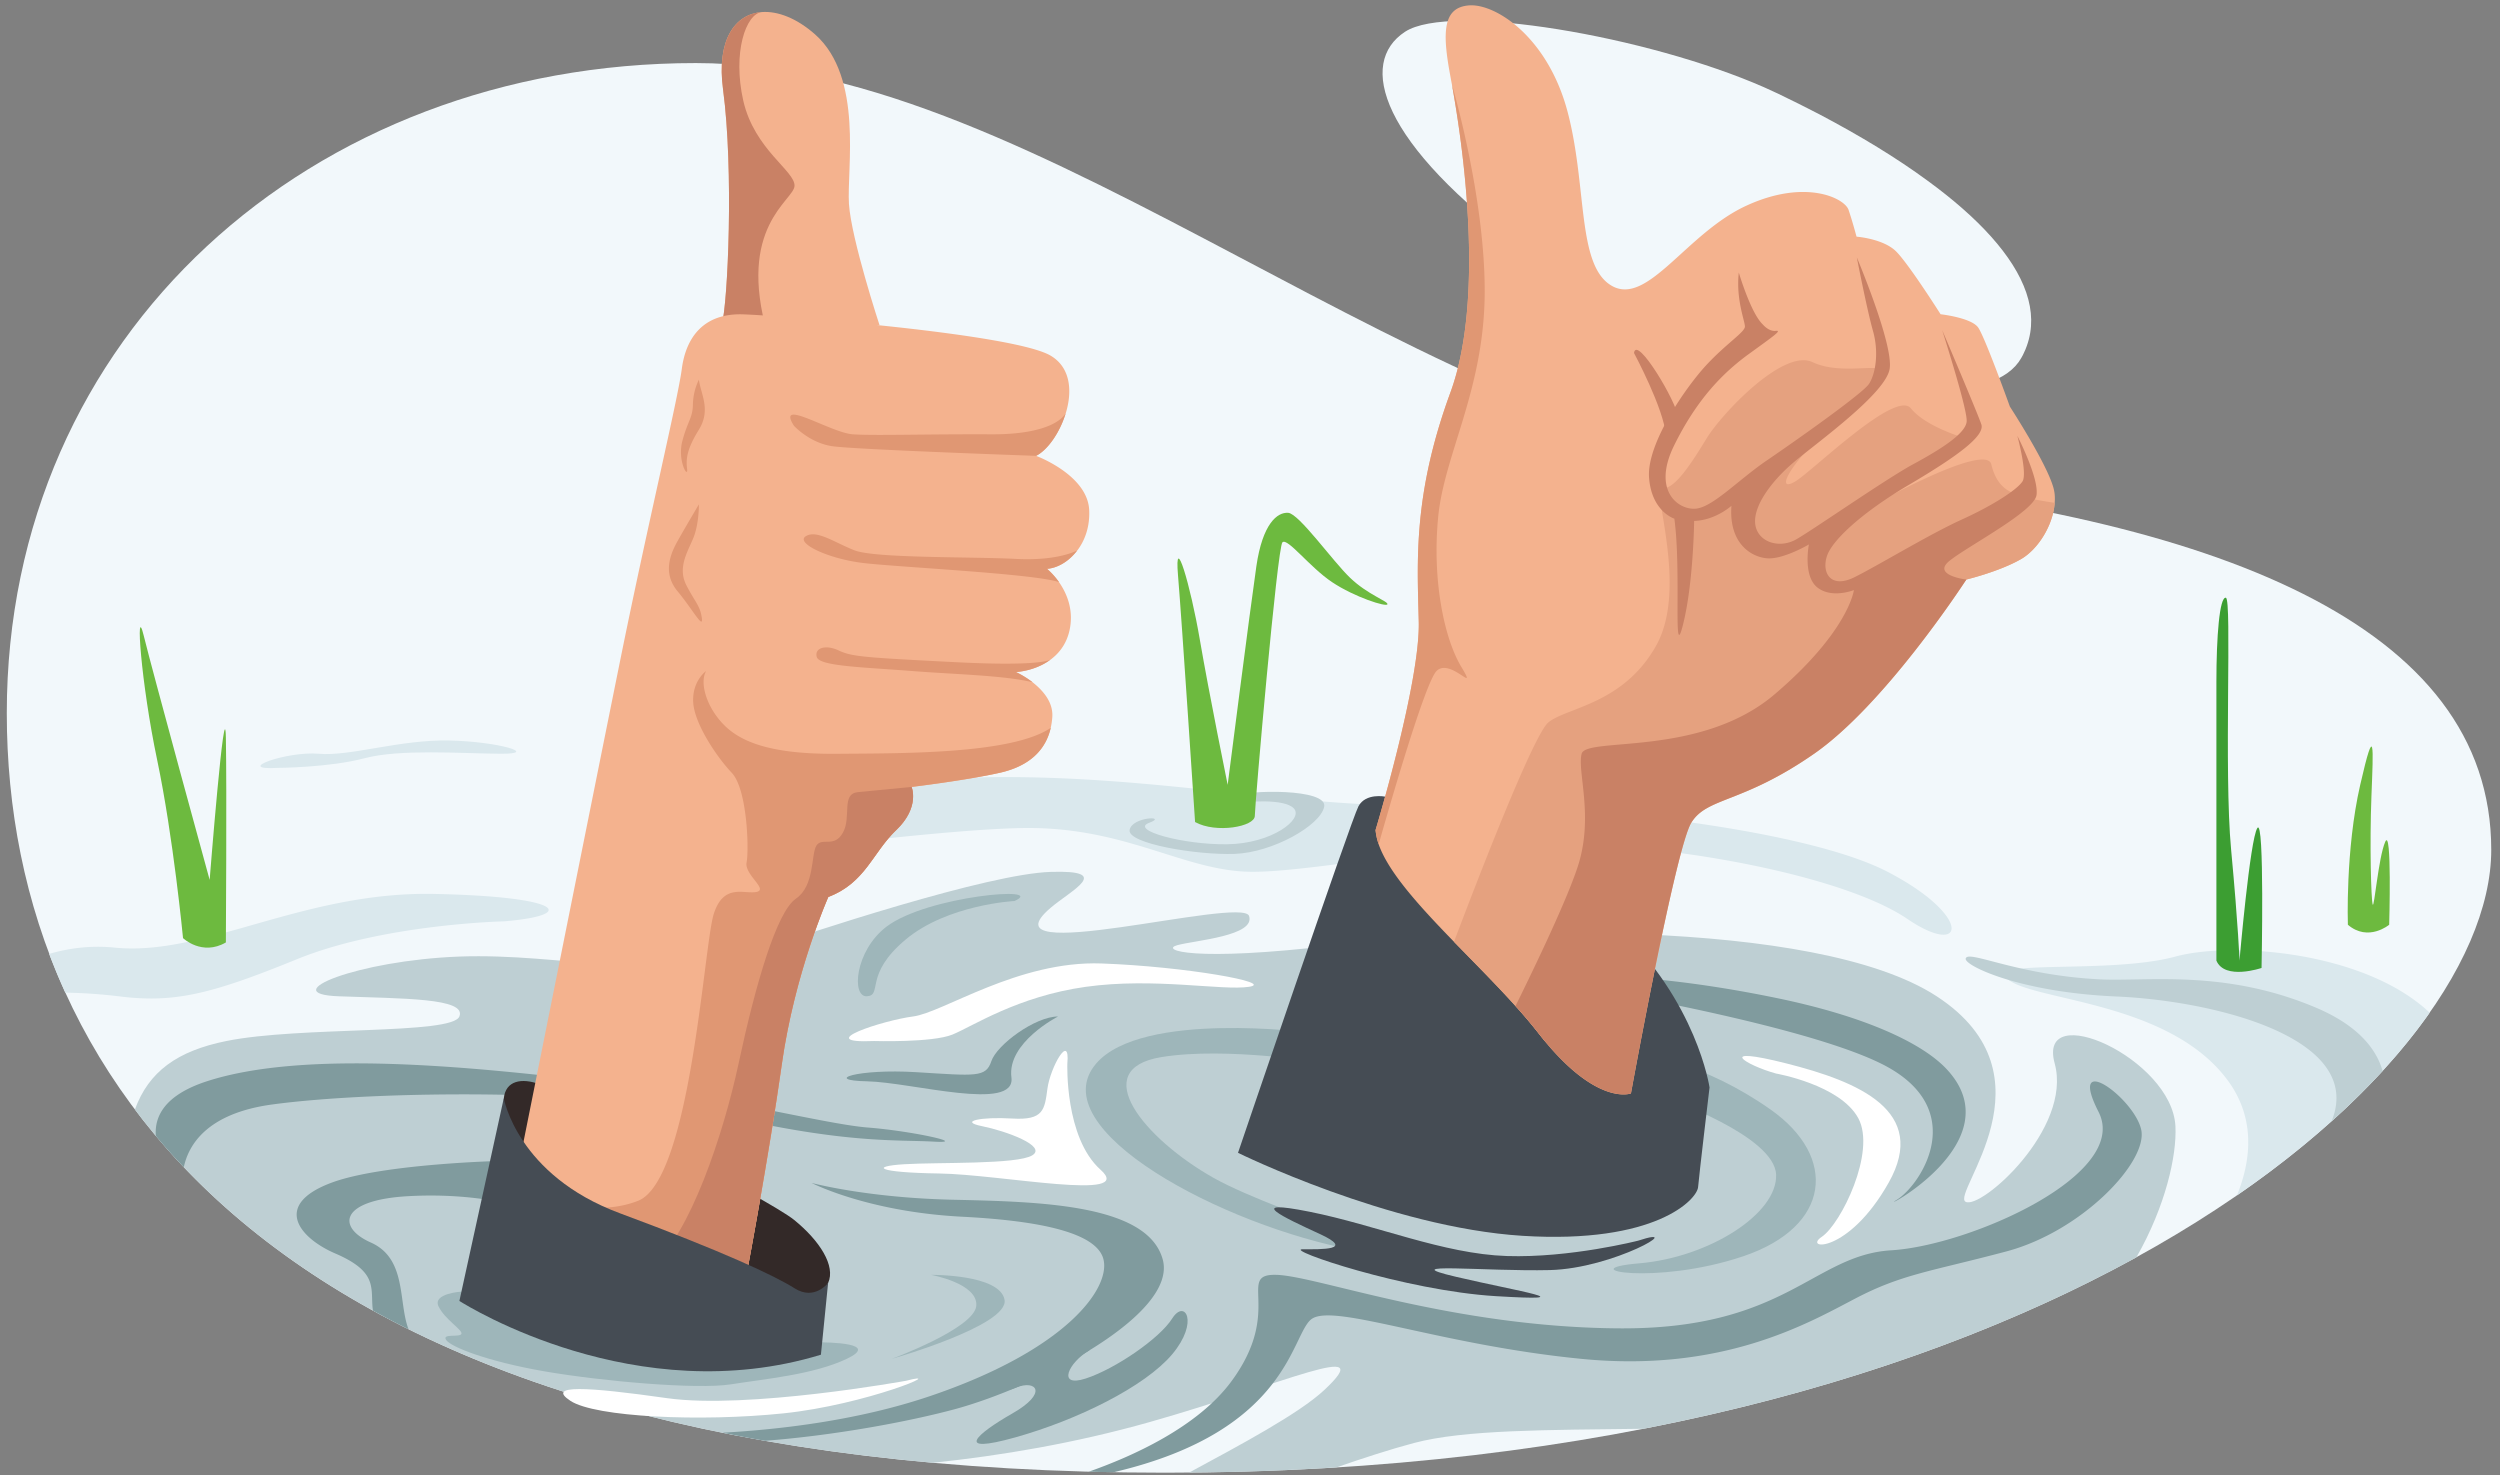 <?xml version="1.0" encoding="UTF-8" standalone="no"?>
<svg xmlns="http://www.w3.org/2000/svg" width="200" height="118" viewBox="0 0 200 118">
    <rect x="0" y="0" width="200" height="118" fill="#808080" stroke="none"/>
    <g fill="none" fill-rule="evenodd">
        <path fill="#F2F8FB" d="M55.666 5.046C24.843 5.046.543 26.797.543 57.056c0 30.26 22.715 60.76 92.692 60.76 69.978 0 106.065-31.744 106.065-49.83s-22.207-26.634-53.812-29.663c-31.605-3.03-62.144-33.277-89.822-33.277"/>
        <path fill="#DAE8ED" d="M194.374 81.017c-3.394 4.838-8.544 9.88-15.418 14.616 1.079-2.66 1.551-6.026-.677-9.118-4.606-6.372-15.323-6.402-17.598-8.126-2.268-1.723 8.063-.417 13.354-1.864 4.488-1.22 15.118-.44 20.339 4.492M49.617 69.74s25.665-3.655 33.209-3.495c7.543.158 11.999 3.386 17.096 3.495 5.096.108 17.215-2.592 26.722-2.199 9.506.393 21.293 2.806 25.95 5.976 4.66 3.17 5.27-.217-1.595-3.777-6.866-3.56-25.695-5.571-36.59-5.315-10.894.256-22.323-2.552-36.213-2.233-13.89.32-39.477 5.931-28.58 7.548M40.303 73.708s-9.654.214-16.567 3.037c-6.922 2.824-9.859 3.516-14.244 2.958a40.799 40.799 0 0 0-4.268-.291 47.91 47.91 0 0 1-1.291-3.099c1.527-.45 3.299-.7 5.244-.504 7.118.724 15.07-4.5 25.535-4.295 10.465.212 11.48 1.715 5.59 2.194"/>
        <path fill="#BECFD3" d="M174.035 90.095c.118 2.344-.795 6.419-3.126 10.494-10.354 5.688-23.512 10.604-39.425 13.712-7.662.102-14.322.062-18.37 1.14-1.945.52-4.048 1.204-6.205 1.951-3.811.244-7.732.386-11.772.41 4.032-2.18 8.78-4.705 10.804-6.6 4.456-4.162-3.237-.48-13.97 2.564-6.015 1.699-11.881 2.682-17.338 3.256-33.134-2.965-53.118-14.01-63.842-28.256 1.102-3.037 3.386-4.69 7.315-5.484 5.937-1.203 18.055-.48 18.645-1.966.591-1.48-4.535-1.424-9.661-1.613-5.126-.189 1.504-2.871 9.661-3.178 8.158-.3 16.292 2.077 22.378 0 6.087-2.07 19.898-6.616 24.93-6.773 5.031-.158 1.67 1.44-.016 2.879-5.701 4.877 15.338-.96 15.882.645.536 1.597-4.307 1.95-5.732 2.336-1.418.378 1.141 1.377 12.677 0 11.536-1.376 38.283-2.281 48.063 4.09 9.771 6.373 1.118 15.781 2.314 16.442 1.205.654 8.56-5.836 7.126-11.076-1.433-5.231 9.378-.401 9.662 5.027"/>
        <path fill="#9EB6BA" d="M36.914 103.33s-2.323.138-1.833 1.177c.49 1.04 1.953 1.896 1.833 2.202-.119.306-1.589-.061-1.221.49.367.55 3.245 1.703 7.837 2.504 4.592.799 12.245 1.472 14.94 1.044 2.694-.428 6.593-.771 9.266-2.037s-1.307-1.328-2.532-1.328c-1.224 0-28.29-4.051-28.29-4.051M133.312 87.86s8.65 2.986 8.777 6.11c.127 3.122-5.367 6.624-10.956 7.097-5.588.473 1.326 1.797 8.335-.568 7.01-2.366 7.569-7.939 2.18-11.735-5.39-3.795-10.04-4.353-10.04-4.353l1.704 3.45zM104.83 82.616s-13.475-1.794-17.133 2.463c-4.488 5.227 10.142 13.005 20.73 14.946 10.59 1.94-5.904-2.729-11.36-5.806-5.457-3.077-10.156-8.677-4.145-9.653 5.232-.851 13.046.477 13.046.477l-1.138-2.427z"/>
        <path fill="#809B9E" d="M122.33 78.246s20.865 3.258 28.123 6.825c7.257 3.567 3.24 9.709 1.295 10.91-1.943 1.201 9.554-4.567 3.95-10.485-1.91-2.019-6.388-4.178-13.609-5.662-12.986-2.672-19.758-1.588-19.758-1.588M74.68 91.33c-2.928-.165-7 .173-16.637-2.053-9.646-2.22-28-2.038-36.252-.92-5.26.708-6.717 3.264-7.087 5.018a50.43 50.43 0 0 1-2.236-2.501c-.126-1.59.74-3.273 4.04-4.358 7.881-2.573 21.275-1.149 30.968-.032 9.693 1.11 18.441 3.446 21.969 3.72 3.518.277 8.157 1.3 5.236 1.126"/>
        <path fill="#F2F8FB" d="M122.313 20.22c7.74 5.696 20.386 10.164 29.347 10.935.858.07 1.676.11 2.456.118 3.748.024 6.552-.779 7.59-2.643.08-.133.15-.275.214-.417.086-.18.165-.362.228-.55.976-2.723-.142-5.696-2.866-8.74-1.331-1.487-3.04-2.982-5.079-4.469-2.449-1.801-5.378-3.587-8.685-5.326-1.055-.55-2.15-1.093-3.276-1.636-.362-.173-.74-.346-1.133-.519-9.276-4.067-25.08-6.805-28.71-4.429-3.77 2.47-2.117 8.834 9.914 17.676"/>
        <path fill="#454C54" d="M110.807 63.73s-1.548-.31-2.129.77c-.58 1.08-9.637 27.726-9.637 27.726s12.13 5.976 22.766 6.64c10.635.665 13.958-2.905 14.041-3.9.083-.997.915-7.97.915-7.97s-.998-6.89-7.478-12.95c-6.482-6.06-18.478-10.316-18.478-10.316"/>
        <path fill="#F4B28E" d="M70.365 26.02s-5.22.702-8.944.78c-2.197.047-3.874-.119-3.685-.78.504-1.777.968-12.46.11-18.848-.544-3.98.953-6.049 3.102-6.207 1.284-.094 2.811.504 4.268 1.795 3.866 3.437 2.52 10.737 2.701 13.561.189 2.825 2.448 9.7 2.448 9.7"/>
        <path fill="#C98165" d="M61.421 26.8c-2.197.047-3.874-.118-3.686-.78.505-1.777.97-12.46.111-18.848-.543-3.98.953-6.05 3.102-6.207-1.276.134-2.354 3.234-1.488 7.08.897 3.942 4.15 5.617 4.103 6.829-.056 1.164-4.662 3.257-2.142 11.926"/>
        <path fill="#332928" d="M40.306 87.858c.147-1.386 1.39-1.672 2.918-1.1 1.53.573 18.253 9.166 20.308 10.837 2.054 1.67 3.335 3.684 2.719 5.04-.616 1.357-1.811 2.55-7.162 2.838-5.352.285-18.783-6.063-18.783-6.063V87.858z"/>
        <path fill="#F4B28E" d="M87.137 40.826c.055 1.322-.346 2.407-.944 3.202 0 0-.009 0-.017.008-.668.896-1.606 1.416-2.416 1.47 0 0 .48.386.96 1.063.543.778 1.087 1.943.922 3.374-.142 1.267-.741 2.164-1.512 2.762 0 0 0 .007-.017.015-.008.008-.031.024-.063.048h-.008c-.842.628-1.874.92-2.763.999 0 0 .637.283 1.322.81.804.63 1.67 1.581 1.583 2.793a5.808 5.808 0 0 1-.125.857c-.402 1.77-1.694 3.044-4.009 3.58-2.684.613-7.126 1.148-7.126 1.148s.693 1.605-1.22 3.445c-1.92 1.833-2.457 4.21-5.441 5.358 0 0-2.685 6.033-3.724 13.428-1.047 7.395-2.716 16.245-2.716 16.245s-10.82 1.707-16.047-5.53v-.008c-.827-1.133-1.504-2.486-1.986-4.099 0 0 5.67-28.312 7.852-39.097 2.18-10.778 4.574-20.69 4.904-23.199.331-2.502 1.74-4.46 4.907-4.35 3.157.11 21.362 1.526 24.526 3.264 1.67.929 1.82 2.856 1.293 4.61 0 0 0 .008-.01.016-.464 1.558-1.455 2.974-2.376 3.43 0 0 4.14 1.526 4.25 4.358"/>
        <path fill="#E09773" d="M84.059 58.227c-.402 1.77-1.693 3.045-4.009 3.58-2.684.613-7.126 1.148-7.126 1.148s.693 1.605-1.22 3.446c-1.92 1.833-2.457 4.208-5.441 5.357 0 0-2.685 6.034-3.724 13.428-1.047 7.395-2.716 16.245-2.716 16.245s-3.544.558-7.552-.323c-3-.653-6.26-2.108-8.496-5.207 1.756.59 4.614 1.203 7.267.165 4.214-1.644 5.261-20.438 6.056-22.94.788-2.493 2.433-1.574 3.418-1.77.984-.197-.985-1.384-.788-2.367.197-.984.063-5.853-1.189-7.167-1.244-1.314-3.04-4.02-3.086-5.711-.056-1.558.913-2.344 1.038-2.43-.51.857-.054 2.697 1.26 4.136 1.316 1.449 3.686 2.534 9.213 2.487 5.047-.047 13.968.055 17.095-2.077M55.912 30.373c.14 1.13.989 2.4 0 4-.99 1.6-1.037 2.353-.943 3.153.095.8-.8-.659-.377-2.259.424-1.6.83-1.835.84-2.917a4.802 4.802 0 0 1 .48-1.977M55.912 40.35s.027 1.6-.48 2.776c-.51 1.177-1.216 2.353-.51 3.718.707 1.364 1.083 1.6 1.225 2.588.142.989-.754-.706-1.931-2.117-1.178-1.412-.66-2.872 0-4.048.66-1.176 1.696-2.917 1.696-2.917M85.263 33.038c-.464 1.557-1.457 2.973-2.378 3.43 0 0-14.48-.503-16.3-.771-1.826-.268-3.07-1.636-3.07-1.636-1.464-2.298 2.937.566 4.717.684 1.771.118 5.685-.023 11.023 0 5.001.031 5.914-1.51 6.008-1.707M83.76 45.507s.48.385.96 1.062h-.007c-2.017-.677-12.749-1.188-15.638-1.526-2.89-.346-5.474-1.62-4.607-2.148.867-.535 2.252.488 3.897 1.133 1.638.644 9.466.503 12.89.684 3.23.173 4.756-.59 4.921-.676-.668.897-1.606 1.416-2.416 1.47M81.28 53.767s.637.282 1.322.81c-2.386-.56-6.205-.621-9.772-.905-3.984-.306-7.275-.385-7.488-1.109-.205-.724.7-1.022 1.747-.527 1.056.488 1.86.559 9.308.936 5.969.307 7.339-.047 7.646-.205-.843.63-1.874.92-2.764 1"/>
        <path fill="#F4B28E" d="M164.374 40.228c-.118 1.762-1.315 3.72-2.717 4.515-1.74.992-4.354 1.621-4.354 1.621l-.016.032-.008.008c-.417.628-6.582 10.03-12.157 13.9-5.78 4.012-8.552 3.453-9.819 5.514-1.26 2.054-4.828 21.657-4.828 21.657s-2.598 1.015-6.897-4.193c-.149-.19-.307-.377-.464-.582a39.266 39.266 0 0 0-1.874-2.218c-1.56-1.73-3.291-3.461-4.921-5.137-2.764-2.848-5.229-5.538-6.025-7.797v-.007a4.837 4.837 0 0 1-.25-1.133s3.574-11.823 3.456-16.677c-.12-4.862-.465-10.156 2.534-18.337 2.844-7.757.899-20.312.12-24.638a18.729 18.729 0 0 1-.12-.638c-.668-3.555-.613-5.53 1.497-5.687 2.103-.158 6.3 2.525 7.882 8.535 1.582 6.01.717 12.334 3.56 13.916 2.849 1.581 5.936-4.193 10.684-6.403 4.748-2.21 7.913-.63 8.229.314.323.952.637 2.14.637 2.14s2.134.158 3.166 1.18c1.03 1.03 3.558 5.026 3.558 5.026s2.457.276 3.008 1.063c.552.795 2.535 6.325 2.535 6.325s2.93 4.507 3.481 6.482c.11.385.142.794.103 1.22"/>
        <path fill="#E5A17F" d="M164.374 40.228c-.118 1.762-1.315 3.72-2.717 4.515-1.74.992-4.354 1.621-4.354 1.621l-.016.032-.008.008c-.363.275-12.102 9.243-17.882 13.317-5.874 4.139-8.055 10.346-8.055 10.346l-7.764 13.215c-.149-.19-.307-.377-.464-.582a39.266 39.266 0 0 0-1.874-2.218c-1.56-1.73-3.291-3.461-4.921-5.137 1.715-4.539 6.345-16.583 7.558-17.56 1.489-1.202 5.976-1.447 8.607-6.119 2.63-4.672-.473-12.799.504-12.626.976.173 2.409-2.116 3.558-3.996 1.15-1.88 6.088-7.183 8.45-6.074 2.362 1.11 5.693-.046 5.401.818-.283.867-3.37 3.667-5.496 5.869-2.118 2.211-2.654 3.722-1.205 2.81 1.45-.921 7.961-7.309 9.174-5.799 1.205 1.503 4.386 2.399 4.386 2.399s-7.064 4.878-9.395 6.467c2.6-1.573 11.024-6.105 11.442-4.39.464 1.927 1.528 2.258 2.48 2.573.614.197 1.811.393 2.59.511"/>
        <path fill="#C98165" d="M162.917 39.63c-.237 1.346-5.717 4.178-7.016 5.287-1.3 1.117 1.402 1.447 1.402 1.447l-.015.032c-.387.582-6.576 10.022-12.167 13.907-5.778 4.013-8.55 3.455-9.818 5.515-1.26 2.053-4.827 21.657-4.827 21.657s-2.788 1.085-7.362-4.775a38.617 38.617 0 0 0-1.874-2.218c1.669-3.382 4.267-8.811 5.055-11.392 1.18-3.901-.126-7.41.236-8.787.354-1.383 9.497.308 15.44-4.759 5.946-5.066 6.34-8.338 6.34-8.338s-1.772.715-2.937-.22c-1.158-.945-.662-3.43-.662-3.43s-2.063 1.219-3.354 1.108c-1.292-.109-3.063-1.218-2.843-4.2 0 0-1.268 1.156-2.983 1.212 0 0-.056 4.98-.89 8.291-.828 3.32-.111-4.161-.694-8.473 0 0-1.826-.566-2.023-3.288-.205-2.714 2.96-7.252 4.582-9 1.623-1.746 3.087-2.635 3.087-3.083 0-.44-.732-2.186-.488-4.318 0 0 .953 3.24 1.913 4.145 0 0 .472.583 1.032.52.55-.064-.134.393-2.182 1.879-2.047 1.495-4.126 3.603-5.944 7.3-1.82 3.705.456 5.232 1.818 5.036 1.37-.197 3.378-2.337 5.623-3.863 2.244-1.527 7.63-5.326 8.15-6.104.52-.78.81-2.495.33-4.217-.488-1.715-1.3-5.908-1.3-5.908s2.922 6.915 2.63 8.897c-.29 1.974-5.787 5.9-7.636 7.458-1.852 1.557-3.308 3.572-3.119 5.002.197 1.425 1.92 1.976 3.284 1.197 1.361-.78 7.133-4.8 9.298-5.98 2.166-1.17 4.268-2.47 4.331-3.46.063-.929-1.74-6.6-1.96-7.293.314.716 2.842 6.672 3.133 7.536.315.93-2 2.596-5.74 4.807-3.747 2.202-6.197 4.444-6.614 5.742-.425 1.3.276 2.644 2.228 1.669 1.945-.976 5.985-3.43 8.544-4.594 2.55-1.158 4.456-2.408 4.874-3.061.393-.613-.339-3.366-.41-3.643.158.308 1.748 3.478 1.528 4.76"/>
        <path fill="#C98165" d="M130.719 28.238s2.393 4.453 2.55 6.581c.156 2.129 1.035-.33.977-1.444-.058-1.113-3.315-6.623-3.527-5.137"/>
        <path fill="#E09773" d="M116.91 53.357c1.385 2.306-.89-.778-1.986.323-.92.928-3.755 10.785-4.63 13.86a4.834 4.834 0 0 1-.251-1.132s3.575-11.823 3.457-16.676c-.119-4.863-.465-10.157 2.535-18.338 2.843-7.756.898-20.311.118-24.638 0 0 2.685 9.07 2.622 16.779-.07 7.71-3.252 12.855-3.724 17.857-.48 5.003.472 9.66 1.858 11.965"/>
        <path fill="#809B9E" d="M76.413 112.728c-3.693.999-9.638 2.108-15.197 2.533h-.008a88.882 88.882 0 0 1-3.385-.646c4.661-.26 10.826-.99 16.504-2.902 11.086-3.737 14.574-8.74 13.937-11.014-.63-2.28-5.906-3.083-11.277-3.36-7.18-.368-11.566-2.454-12.063-2.705.513.134 4.765 1.196 11.3 1.345 6.968.157 15.59.346 16.796 4.783 1.203 4.43-10.08 10.187-16.607 11.966M29.665 99.401c2.898 1.29 2.181 4.744 3.016 6.938a73.872 73.872 0 0 1-2.843-1.494 4.255 4.255 0 0 1-.047-.417c-.094-1.542.26-2.761-2.961-4.146-2.905-1.25-5.055-3.894-.314-5.664 4.133-1.542 13.787-1.754 13.787-1.754l1.487 3.713s-3.7-1.196-9.172-.881c-5.473.315-5.67 2.501-2.953 3.705"/>
        <path fill="#9EB6BA" d="M74.486 101.989s5.515-.061 5.879 1.998c.364 2.058-9.03 4.723-9.03 4.723s6.6-2.431 6.767-4.236c.167-1.804-3.616-2.485-3.616-2.485"/>
        <path fill="#6DBA3F" d="M18.07 75.395s.077-12.33 0-16.375c-.077-4.046-1.298 11.372-1.298 11.372s-4.585-16.715-5.273-19.539c-.687-2.825-.229 3.74 1.07 9.922 1.299 6.182 2.073 14.274 2.073 14.274s1.518 1.456 3.428.346"/>
        <path fill="#3C9E32" d="M177.312 76.85V54.532c0-3.608.252-6.796.756-6.712.505.084-.168 13.843.42 20.136.588 6.293.672 8.894.672 8.894s.84-9.718 1.428-10.605c.587-.89.336 11.192.336 11.192s-2.94 1.007-3.612-.587"/>
        <path fill="#809B9E" d="M160.5 100.117c-6.063 1.613-8.34 1.802-12.126 3.792-3.788 1.982-10.606 5.916-21.882 4.798-11.268-1.109-19.607-4.397-21.504-3.225-1.71 1.054-1.638 8.968-15.898 12.296a86.108 86.108 0 0 1-1.976-.047c3.378-1.188 8.716-3.54 11.432-7.27 4.174-5.703.292-8.59 3.607-8.472 3.315.118 14.015 4.185 27.37 4.28 13.354.093 15.536-5.87 21.787-6.246 6.253-.379 19.135-6.058 16.576-11.069-2.56-5.019 2.841-1.132 3.41 1.416.566 2.556-4.742 8.142-10.796 9.747"/>
        <path fill="#BECFD3" d="M99.535 64.184s3.198-.355 3.98.497-1.776 2.81-5.33 2.86c-3.553.05-7.816-1.139-6.253-1.715 1.563-.577-1.382-.508-1.563.576-.18 1.085 5.344 2.013 8.39 1.91 3.045-.103 6.865-2.27 7.175-3.765.31-1.494-6.143-1.356-7.228-.858-1.084.497.829.495.829.495"/>
        <path fill="#809B9E" d="M84.644 81.319s-4.094 2.082-3.73 4.876c.367 2.794-7.97.384-11.552.31-3.583-.072-.788-1.023 3.956-.73 4.746.292 5.55.438 5.988-.876.439-1.316 3.51-3.58 5.338-3.58"/>
        <path fill="#BECFD3" d="M190.61 85.681a60.068 60.068 0 0 1-4.08 4.013c2.71-6.694-9.455-9.637-17.22-9.975-7.763-.331-12.18-2.486-12.054-3.03.157-.747 4.094 1.339 10.77 1.661 3.797.18 9.946-.818 17.221 2.25 3.552 1.494 4.906 3.46 5.363 5.081"/>
        <path fill="#DAE8ED" d="M22.226 61.43s4.096-.019 6.939-.771c2.842-.752 7.691-.383 10.868-.359 3.177.025-.167-.978-4.096-1.061-3.93-.084-7.943 1.288-10.45 1.061-2.51-.226-6.911 1.344-3.261 1.13"/>
        <path fill="#9EB6BA" d="M81.167 72.08s-5.358.273-8.717 3.085c-3.361 2.812-1.817 4.445-3.089 4.536-1.27.09-.97-3.653 1.565-5.573 3.264-2.469 12.919-3.27 10.24-2.048"/>
        <path fill="#6DBA3F" d="M187.83 73.98s-.209-5.98.988-11.195c1.195-5.216 1.046-2.986.897.904-.15 3.89-.025 8.297.1 8.67.124.375.453-3.735.999-5.005s.321 6.626.321 6.626-1.675 1.397-3.305 0"/>
        <path fill="#C98165" d="M71.704 66.4c-1.92 1.833-2.457 4.21-5.44 5.358 0 0-2.686 6.033-3.725 13.428-1.047 7.395-2.717 16.245-2.717 16.245s-3.543.558-7.55-.323c2.881-2.305 5.59-10.297 6.818-16.04 1.362-6.388 3.055-12.13 4.575-13.169 1.527-1.03 1.205-3.54 1.645-4.248.45-.708 1.41.22 2.119-1.03.708-1.258-.158-3.108 1.196-3.25 1.363-.133 4.3-.416 4.3-.416s.693 1.604-1.22 3.445"/>
        <path fill="#454C54" d="M66.248 102.635l-.575 5.742c-14.757 4.5-28.236-3.87-28.899-4.287-.014-.008-.022-.016-.022-.016l3.55-16.213s1.087 6.152 9.276 9.195c8.197 3.038 12.393 4.996 13.993 6.011 1.59 1.007 2.677-.432 2.677-.432"/>
        <path fill="#6DBA3F" d="M95.606 65.763s-1.055-16.058-1.364-19.716c-.311-3.659.992.744 1.737 5.084.744 4.34 2.234 11.656 2.234 11.656s1.8-14.075 2.296-17.485c.496-3.41 1.675-4.339 2.544-4.277.87.061 3.537 3.843 4.965 5.208 1.428 1.364 3.04 1.86 2.979 2.108-.062.248-2.633-.569-4.433-1.772-1.8-1.205-3.556-3.56-3.967-3.188-.413.372-2.212 21.018-2.212 21.886 0 .869-3.103 1.426-4.779.496"/>
        <path fill="#FFF" d="M72.472 110.464s-12.69 2.301-19.116 1.388c-6.426-.914-9.706-1.095-7.723.214 1.983 1.309 10.415 1.69 17.026 1.004 6.612-.685 13.398-3.538 9.813-2.606M85.388 85.07s-.227 5.929 2.655 8.507c2.883 2.576-7.92.378-12.913.302-4.992-.075-5.524-.572-2.792-.74 2.732-.17 9.03.034 10.243-.712 1.214-.746-2.125-1.953-4.022-2.334-1.896-.383-.075-.762 2.429-.61 2.503.152 2.58-.703 2.807-2.398.228-1.696 1.82-4.531 1.593-2.014M142.089 85.884s5.11.892 6.57 3.564c1.458 2.674-1.38 8.47-2.92 9.5-1.54 1.03 2.105 1.417 5.352-4.33 3.245-5.747-2.433-8.093-8.19-9.547-5.756-1.455-3.265.136-.812.813M69.933 83.282s4.644.14 6.257-.514c1.613-.656 5.202-3.058 10.676-3.823 5.474-.764 10.91.327 13.055 0 2.146-.327-5.114-1.625-11.79-1.867-6.676-.243-12.689 3.934-15.084 4.24-2.396.307-8.174 2.185-3.114 1.964"/>
        <path fill="#454C54" d="M131.053 99.253s-5.444 1.395-10.513 1.229c-5.069-.166-10.45-2.48-15.77-3.542-5.319-1.063-2.03.471.814 1.778s.125 1.222-1.377 1.222c-1.501 0 8.197 3.314 15.456 3.752 7.26.437 1.987-.337-3.167-1.544-5.155-1.207 2.355-.418 7.486-.542 5.13-.125 11.076-3.666 7.071-2.353"/>
        <path fill="#809B9E" d="M87.142 108.034c-1.642.948-2.637 3.015-.277 2.245 2.36-.771 5.894-3.19 6.909-4.797 1.015-1.608 2.18.27 0 2.862-2.181 2.59-7.595 5.258-12.557 6.648-4.962 1.389-3.12-.264-.226-1.917 2.895-1.652 1.906-2.714.313-2.075-1.594.64 1.003-.816 3.334-2.582 2.331-1.765 2.504-.384 2.504-.384"/>
    </g>
</svg>
